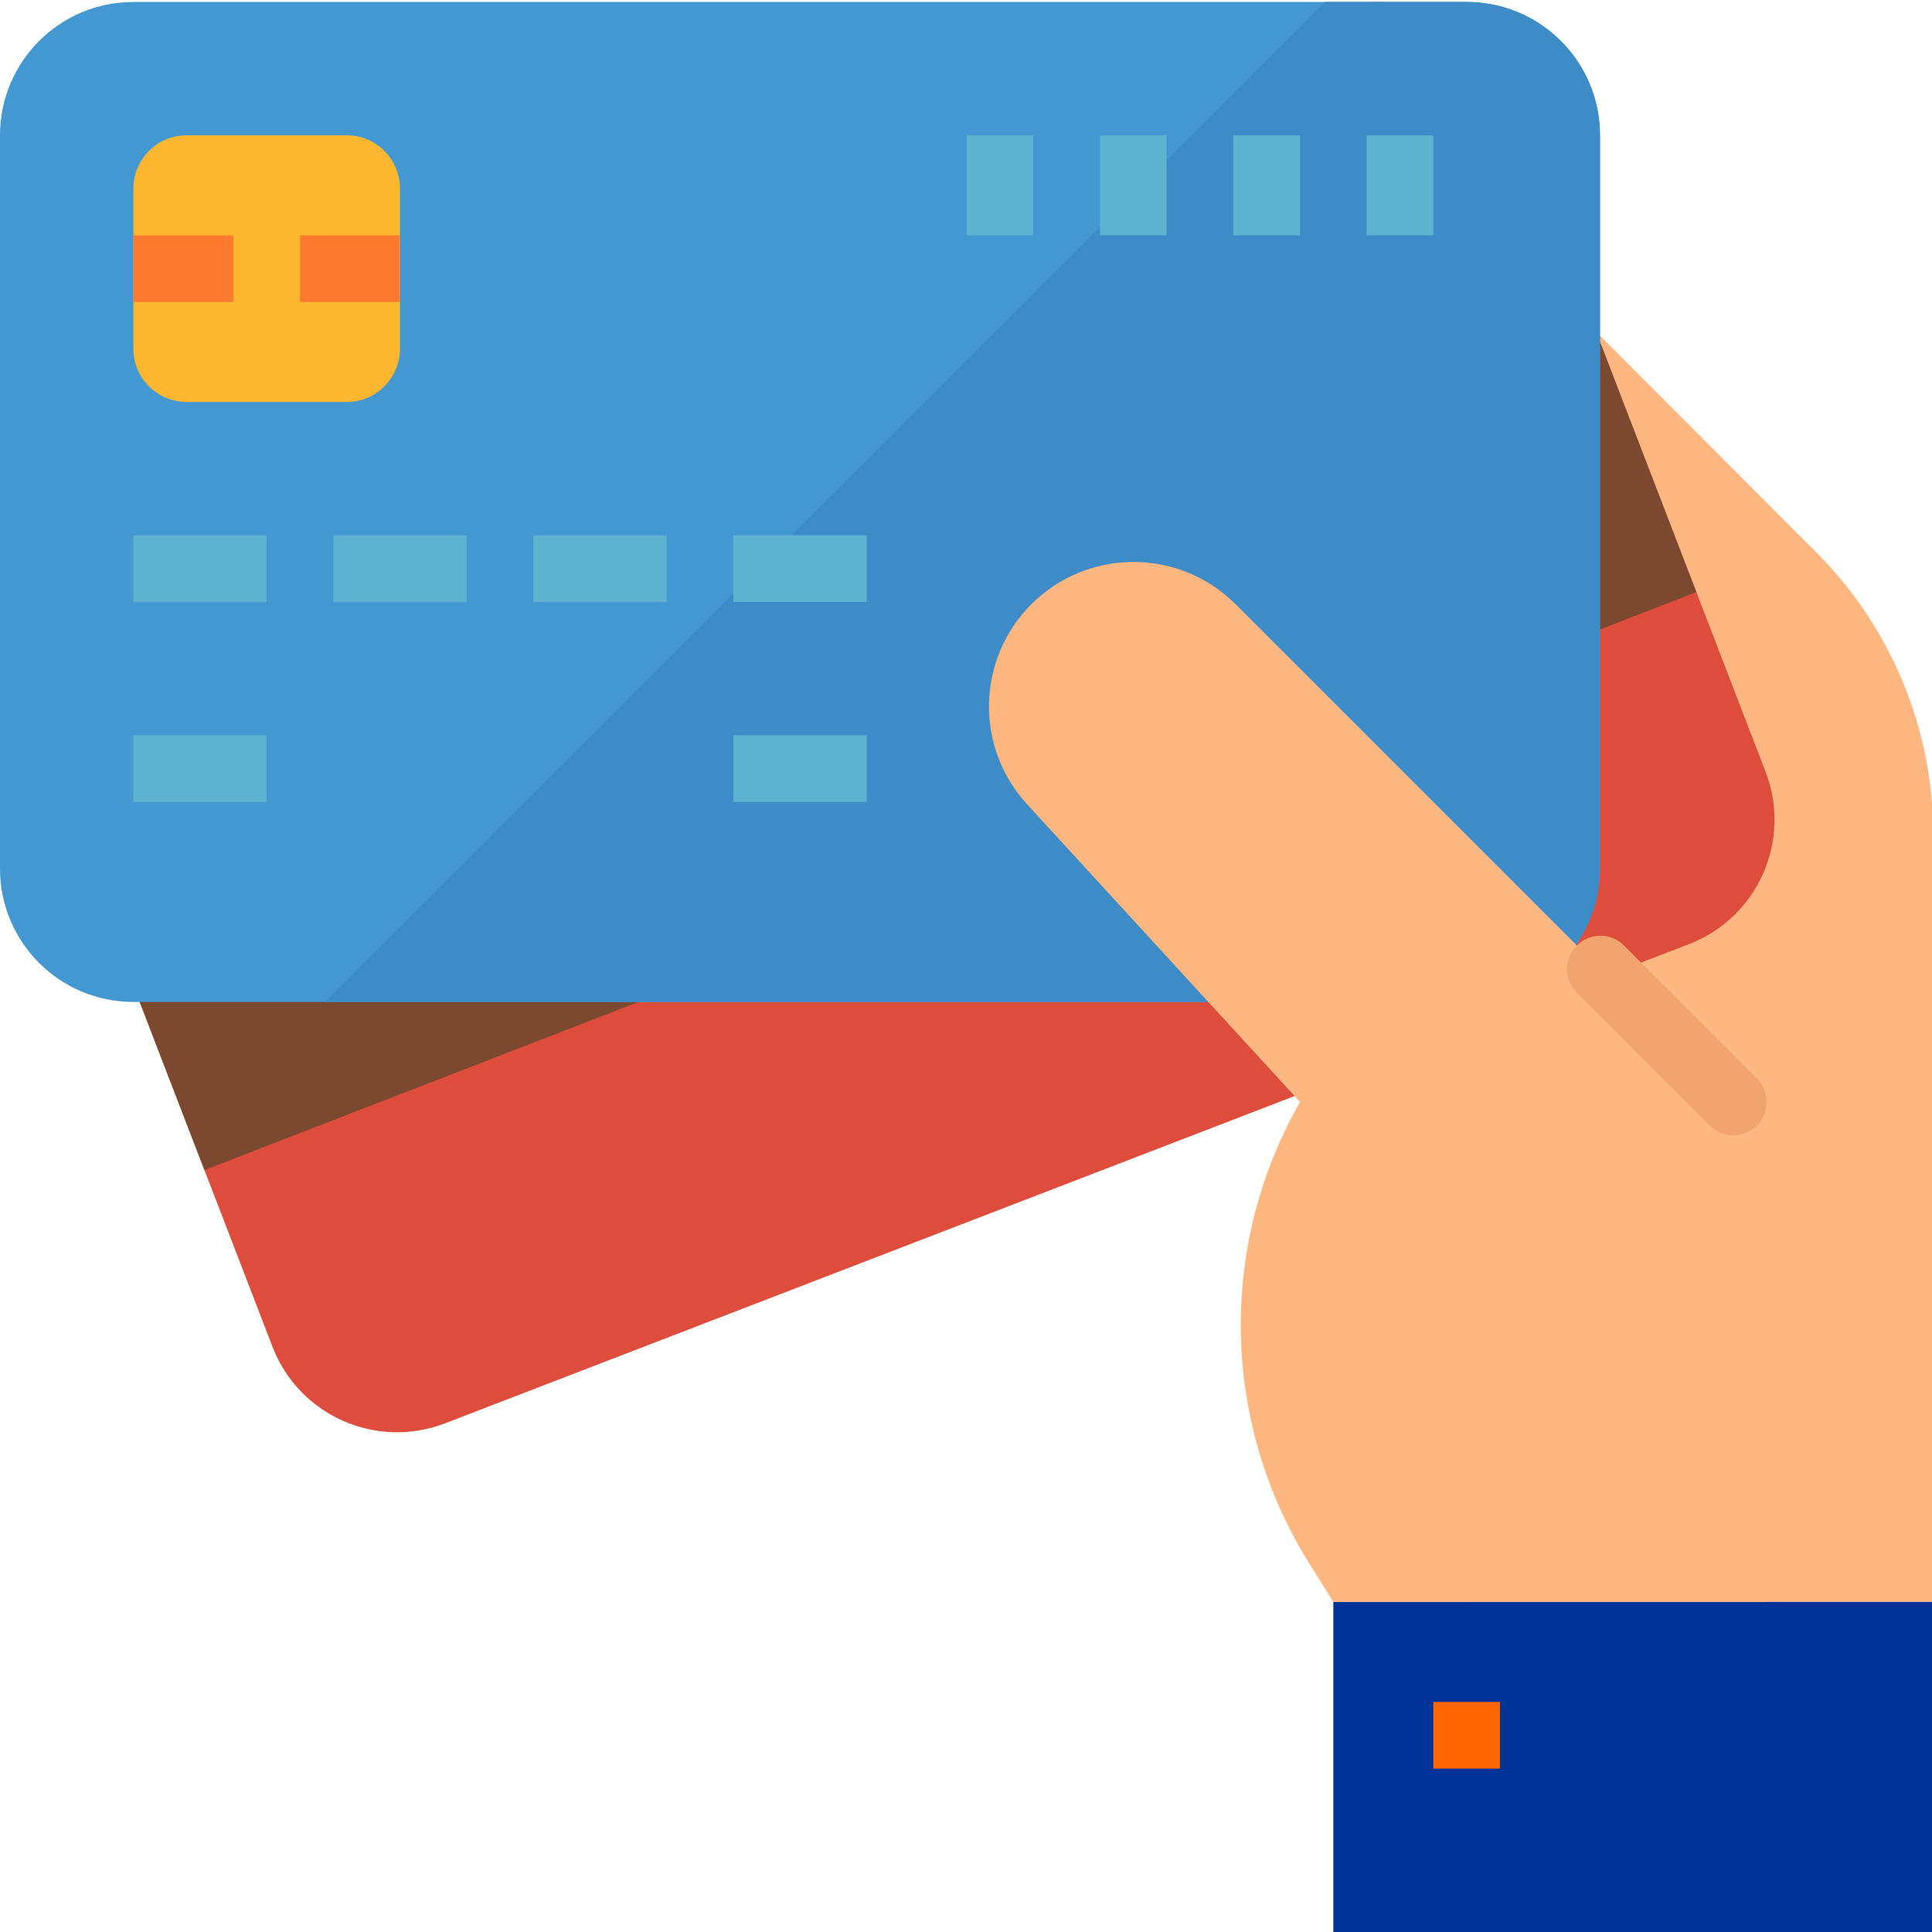 <svg width="40" height="40" viewBox="0 0 40 40" fill="none" xmlns="http://www.w3.org/2000/svg">
<g clip-path="url(#clip0)">
<path d="M37.584 11.415L30.365 4.182V33.166H40.027V17.287C40.027 15.082 39.148 12.969 37.584 11.415Z" fill="#FFB782"/>
<path d="M5.643 27.885L0.185 13.717C-0.363 12.294 0.346 10.697 1.769 10.149L27.529 0.226C28.951 -0.321 30.549 0.387 31.097 1.81L36.554 15.978C37.102 17.401 36.393 18.998 34.97 19.546L9.211 29.469C7.788 30.016 6.191 29.307 5.643 27.885Z" fill="#DE4C3C"/>
<path d="M33.063 6.914L2.177 18.887L4.233 24.225L35.121 12.259L33.063 6.914Z" fill="#7A4930"/>
<path d="M0 17.984V2.801C0 1.277 1.236 0.041 2.761 0.041H30.365C31.89 0.041 33.126 1.277 33.126 2.801V17.984C33.126 19.508 31.89 20.744 30.365 20.744H2.761C1.236 20.744 0 19.508 0 17.984Z" fill="#4398D1"/>
<path d="M30.365 0.041H27.432L6.729 20.744H30.365C31.89 20.744 33.126 19.508 33.126 17.984V2.801C33.126 1.277 31.89 0.041 30.365 0.041Z" fill="#3E8CC7"/>
<path d="M2.761 11.082H5.521V12.463H2.761V11.082Z" fill="#5EB3D1"/>
<path d="M2.761 15.223H5.521V16.604H2.761V15.223Z" fill="#5EB3D1"/>
<path d="M15.183 15.223H17.943V16.604H15.183V15.223Z" fill="#5EB3D1"/>
<path d="M6.902 11.082H9.662V12.463H6.902V11.082Z" fill="#5EB3D1"/>
<path d="M11.042 11.082H13.803V12.463H11.042V11.082Z" fill="#5EB3D1"/>
<path d="M15.183 11.082H17.943V12.463H15.183V11.082Z" fill="#5EB3D1"/>
<path d="M28.295 2.801H29.675V4.872H28.295V2.801Z" fill="#5EB3D1"/>
<path d="M25.534 2.801H26.915V4.872H25.534V2.801Z" fill="#5EB3D1"/>
<path d="M22.774 2.801H24.154V4.872H22.774V2.801Z" fill="#5EB3D1"/>
<path d="M20.014 2.801H21.394V4.872H20.014V2.801Z" fill="#5EB3D1"/>
<path d="M27.605 33.166H40.027V40.067H27.605V33.166Z" fill="#003399"/>
<path d="M25.579 12.508C24.409 11.341 22.515 11.345 21.348 12.515C20.221 13.647 20.181 15.466 21.259 16.645L26.915 22.815C25.215 25.79 25.288 29.458 27.103 32.364L27.605 33.166H36.576V23.505L25.579 12.508Z" fill="#FFB782"/>
<path d="M29.675 35.237H31.055V36.617H29.675V35.237Z" fill="#FF6600"/>
<path d="M2.761 7.218V3.905C2.761 3.295 3.255 2.801 3.865 2.801H7.178C7.788 2.801 8.281 3.295 8.281 3.905V7.218C8.281 7.828 7.788 8.322 7.178 8.322H3.865C3.255 8.322 2.761 7.828 2.761 7.218Z" fill="#FDB62F"/>
<path d="M2.761 4.872H4.831V6.252H2.761V4.872Z" fill="#FD7B2F"/>
<path d="M6.211 4.872H8.282V6.252H6.211V4.872Z" fill="#FD7B2F"/>
<path d="M35.886 23.505C35.703 23.505 35.527 23.432 35.398 23.302L32.638 20.542C32.373 20.268 32.38 19.831 32.655 19.566C32.923 19.308 33.347 19.308 33.614 19.566L36.374 22.326C36.643 22.596 36.643 23.033 36.374 23.302C36.244 23.432 36.069 23.505 35.886 23.505Z" fill="#F2A46F"/>
</g>
<defs>
<clipPath id="clip0">
<rect width="40" height="40" fill="white"/>
</clipPath>
</defs>
</svg>
